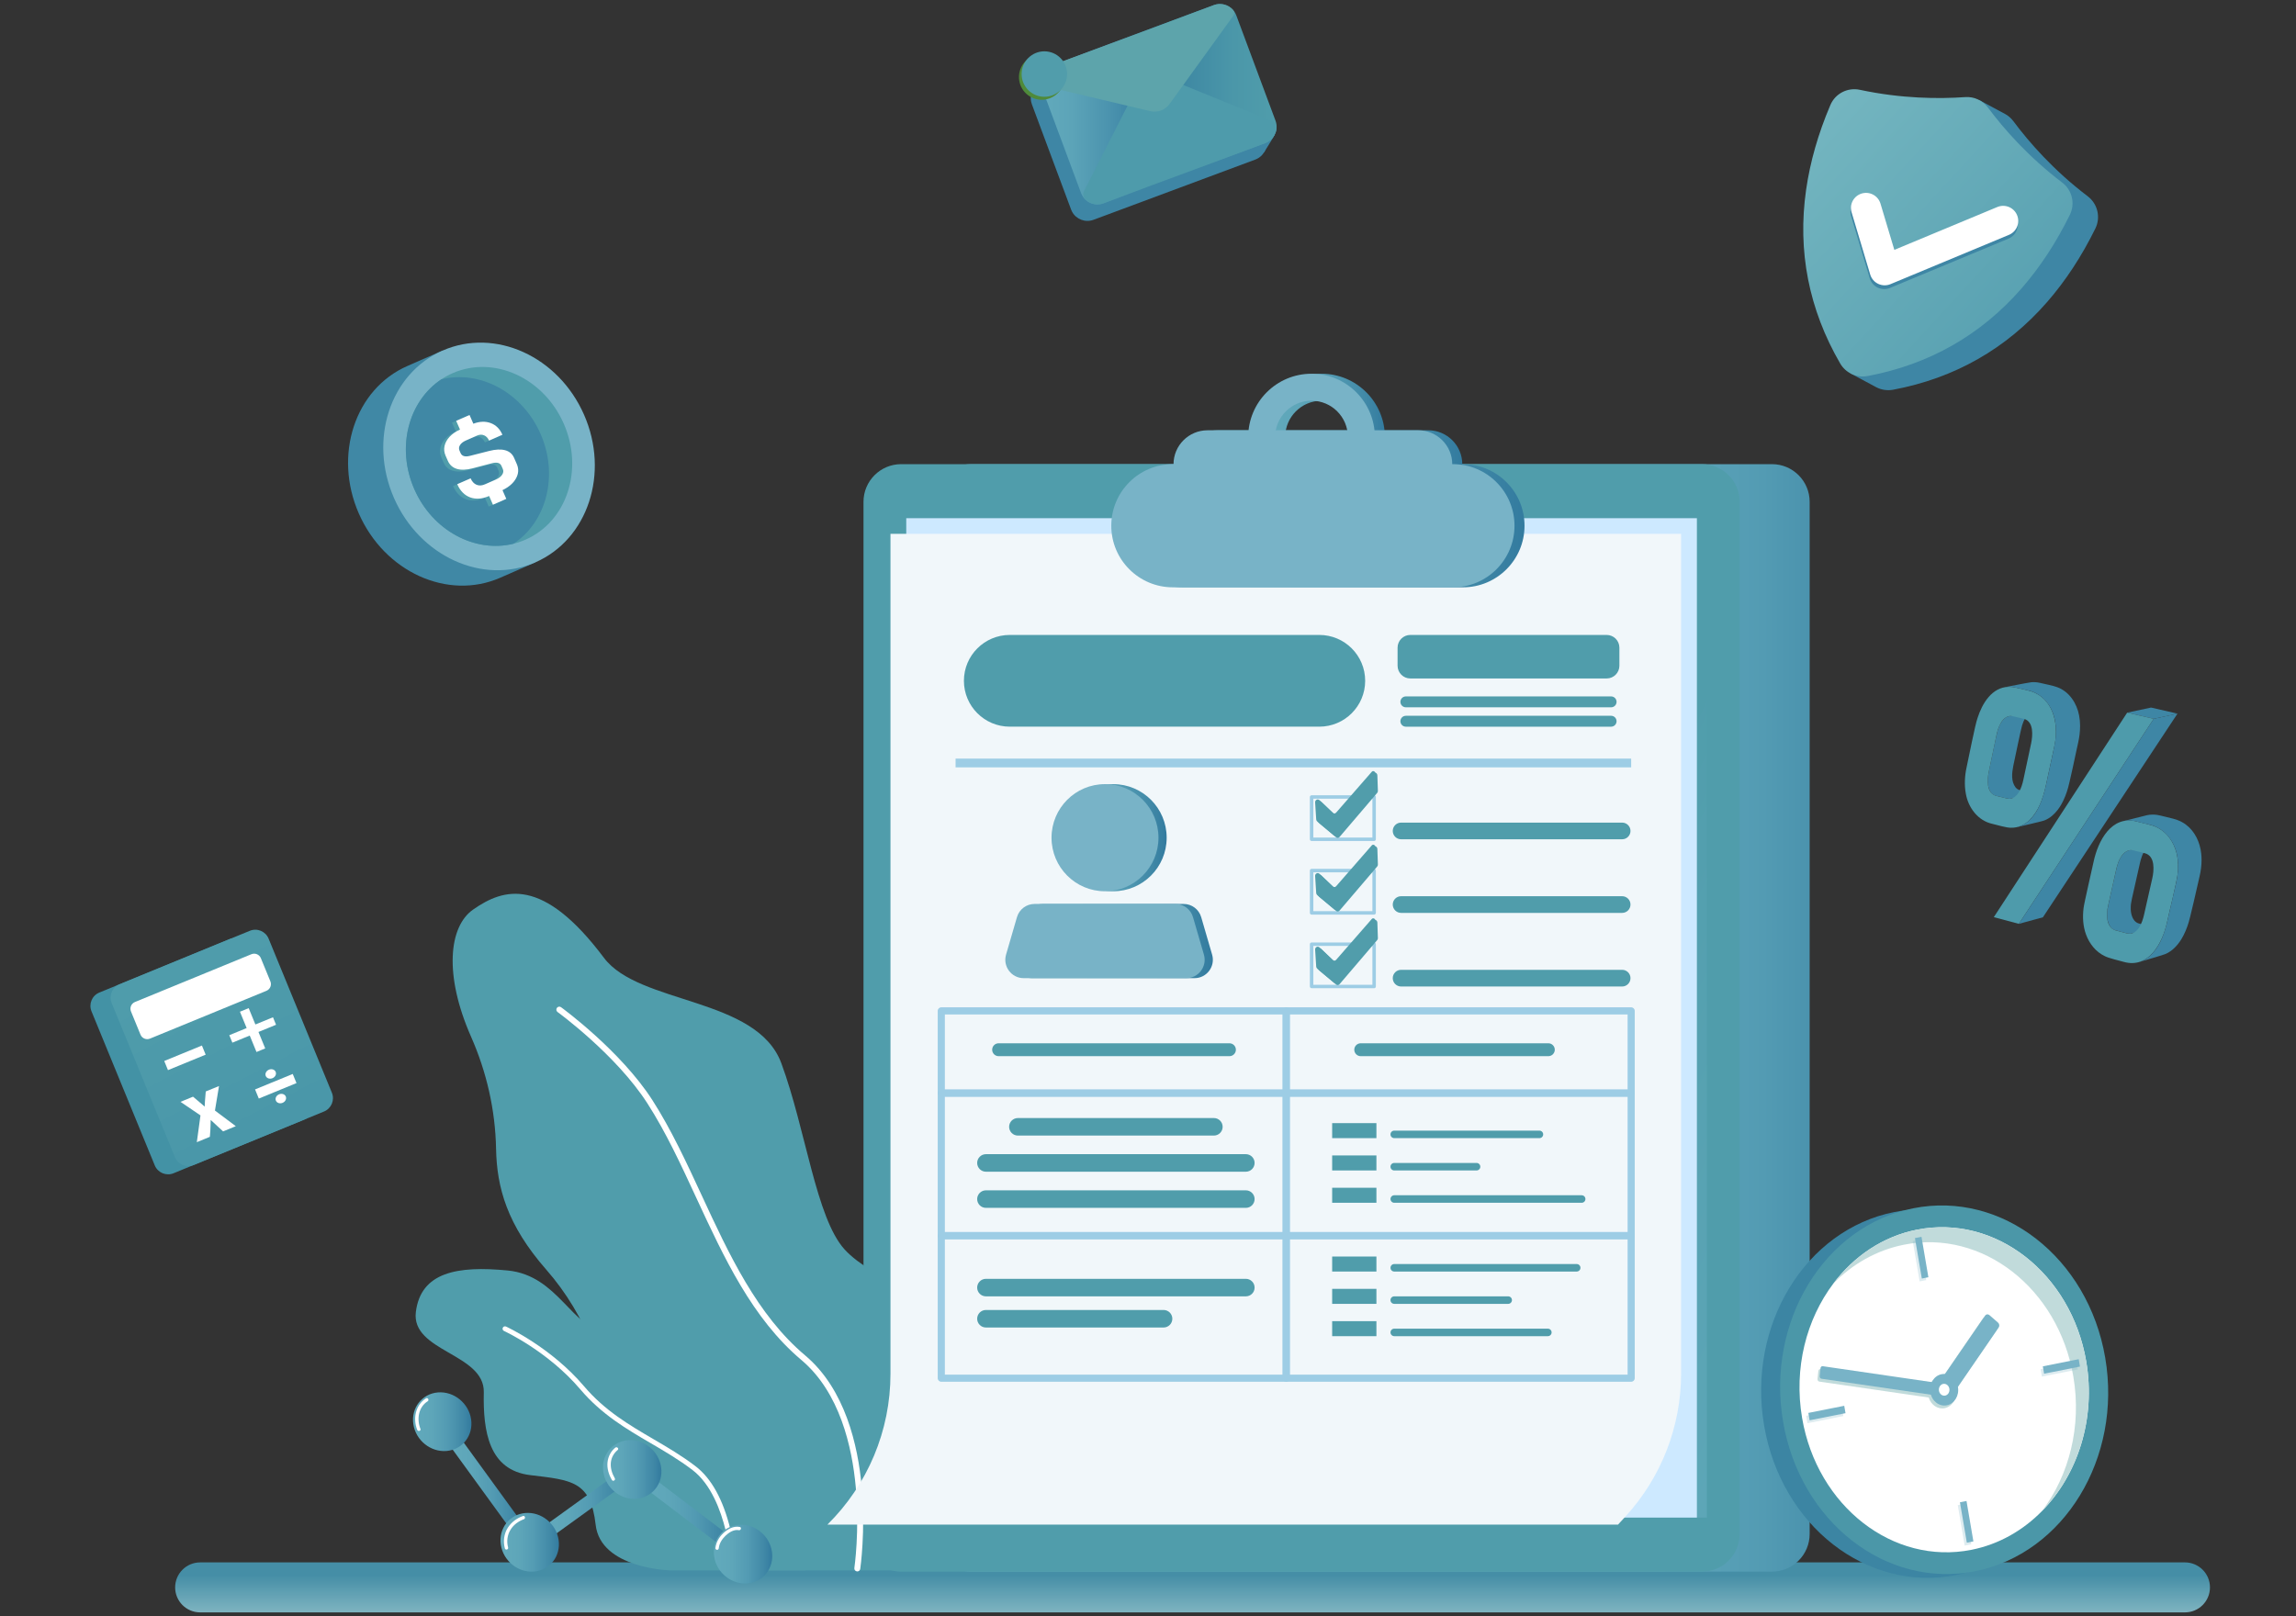 <svg width="480" height="338" viewBox="0 0 480 338" fill="none" xmlns="http://www.w3.org/2000/svg">
<rect x="0" y="0" width="480" height="338" fill="#333333" stroke="none"/>
<path d="M456.787 326.711H41.843C38.956 326.711 36.616 329.051 36.616 331.937C36.616 334.824 38.956 337.164 41.843 337.164H456.787C459.674 337.164 462.014 334.824 462.014 331.937C462.014 329.051 459.674 326.711 456.787 326.711Z" fill="url(#paint0_linear_606_4865)"/>
<path d="M156.928 328.381C156.928 328.381 158.79 312.884 142.44 307.138C133.209 303.896 129.2 295.288 123.997 281.757C121.713 275.819 118.403 270.293 114.212 265.509C106.007 256.147 103.863 248.34 103.706 240.2C103.55 232.115 101.745 224.194 98.483 216.796C92.776 203.85 93.832 193.752 98.898 190.206C105.298 185.725 113.45 183.208 126.266 200.295C133.604 210.078 158.226 208.471 163.348 222.339C168.469 236.208 170.582 254.637 176.556 261.252C182.531 267.865 197.252 271.278 201.518 283.441C205.785 295.602 203.836 328.383 203.836 328.383H156.928V328.381Z" fill="url(#paint1_linear_606_4865)"/>
<path d="M179.225 328.6C179.194 328.6 179.165 328.6 179.134 328.592C178.794 328.542 178.561 328.226 178.611 327.887C178.623 327.81 179.734 320.154 178.907 310.983C178.149 302.58 175.561 291.145 167.537 284.388C157.263 275.737 151.329 262.919 145.591 250.524C142.305 243.427 139.203 236.723 135.336 230.71C128.796 220.537 116.686 211.713 116.565 211.624C116.288 211.422 116.226 211.034 116.426 210.757C116.626 210.48 117.016 210.415 117.293 210.617C117.416 210.706 129.711 219.663 136.382 230.038C140.294 236.123 143.56 243.179 146.719 250.004C152.399 262.275 158.275 274.966 168.337 283.438C176.691 290.473 179.37 302.255 180.148 310.901C180.984 320.214 179.852 327.995 179.842 328.072C179.796 328.38 179.531 328.602 179.228 328.602L179.225 328.6Z" fill="white"/>
<path d="M168.411 328.38C168.411 328.38 170.606 307.94 160.907 303.956C151.206 299.971 147.742 298.586 145.663 291.137C143.584 283.689 137.348 279.184 126.782 278.493C119.661 278.025 116.734 266.713 106.168 265.674C95.602 264.636 87.98 266.021 86.939 274.335C85.901 282.651 101.316 282.995 101.143 291.137C100.969 299.28 102.181 307.42 110.844 308.46C119.507 309.501 123.489 309.672 124.529 318.853C125.568 328.033 140.12 328.38 140.12 328.38H168.411Z" fill="url(#paint2_linear_606_4865)"/>
<path d="M153.483 328.886C153.213 328.886 152.987 328.672 152.977 328.399C152.977 328.361 152.808 324.521 151.705 320.021C150.698 315.909 148.679 310.383 144.794 307.41C141.966 305.247 138.952 303.483 136.039 301.78C130.99 298.827 125.77 295.77 121.33 290.537C114.549 282.542 105.457 278.358 105.366 278.317C105.11 278.201 104.997 277.9 105.113 277.644C105.229 277.389 105.53 277.276 105.785 277.392C105.879 277.435 115.178 281.713 122.103 289.88C126.43 294.982 131.576 297.993 136.553 300.903C139.492 302.623 142.532 304.401 145.41 306.603C148.723 309.137 151.175 313.575 152.695 319.797C153.82 324.396 153.984 328.199 153.989 328.358C154.001 328.638 153.782 328.874 153.502 328.886C153.495 328.886 153.488 328.886 153.481 328.886H153.483Z" fill="white"/>
<path d="M370.444 97.058H203.034C198.682 97.058 195.154 100.586 195.154 104.937V320.763C195.154 325.115 198.682 328.643 203.034 328.643H370.444C374.796 328.643 378.324 325.115 378.324 320.763V104.937C378.324 100.586 374.796 97.058 370.444 97.058Z" fill="url(#paint3_linear_606_4865)"/>
<path d="M355.812 97.058H188.401C184.05 97.058 180.522 100.586 180.522 104.937V320.763C180.522 325.115 184.05 328.643 188.401 328.643H355.812C360.164 328.643 363.691 325.115 363.691 320.763V104.937C363.691 100.586 360.164 97.058 355.812 97.058Z" fill="#509DAB"/>
<path d="M356.831 108.36H191.54V317.34H356.831V108.36Z" fill="url(#paint4_linear_606_4865)"/>
<path d="M354.752 108.36H189.461V317.34H354.752V108.36Z" fill="#CDE9FF"/>
<path d="M338.269 318.805H172.979C181.413 310.491 186.161 299.143 186.161 287.3V111.629H351.451V287.213C351.451 298.275 347.308 308.935 339.838 317.092L338.269 318.805Z" fill="#F1F7FA"/>
<path d="M305.837 97.058H247.299C240.186 97.058 234.42 102.823 234.42 109.936C234.42 117.049 240.186 122.815 247.299 122.815H305.837C312.95 122.815 318.716 117.049 318.716 109.936C318.716 102.823 312.95 97.058 305.837 97.058Z" fill="url(#paint5_linear_606_4865)"/>
<path d="M298.588 104.212H254.55C250.618 104.212 247.431 101.025 247.431 97.093C247.431 93.162 250.618 89.975 254.55 89.975H298.588C302.52 89.975 305.707 93.162 305.707 97.093C305.707 101.025 302.52 104.212 298.588 104.212Z" fill="url(#paint6_linear_606_4865)"/>
<path d="M276.284 78.151C268.97 78.151 263.046 84.082 263.046 91.396C263.046 98.71 268.97 104.633 276.284 104.633C283.597 104.633 289.521 98.702 289.521 91.396C289.521 84.09 283.597 78.151 276.284 78.151ZM276.284 98.999C272.085 98.999 268.681 95.592 268.681 91.396C268.681 87.2 272.087 83.793 276.284 83.793C280.48 83.793 283.886 87.192 283.886 91.396C283.886 95.6 280.48 98.999 276.284 98.999Z" fill="url(#paint7_linear_606_4865)"/>
<path d="M303.741 97.058H245.203C238.091 97.058 232.325 102.823 232.325 109.936C232.325 117.049 238.091 122.815 245.203 122.815H303.741C310.854 122.815 316.62 117.049 316.62 109.936C316.62 102.823 310.854 97.058 303.741 97.058Z" fill="#78B3C7"/>
<path d="M296.49 104.212H252.452C248.52 104.212 245.333 101.025 245.333 97.093C245.333 93.162 248.52 89.975 252.452 89.975H296.49C300.422 89.975 303.609 93.162 303.609 97.093C303.609 101.025 300.422 104.212 296.49 104.212Z" fill="#78B3C7"/>
<path d="M274.186 78.151C266.872 78.151 260.948 84.082 260.948 91.396C260.948 98.71 266.872 104.633 274.186 104.633C281.499 104.633 287.423 98.702 287.423 91.396C287.423 84.09 281.499 78.151 274.186 78.151ZM274.186 98.999C269.987 98.999 266.583 95.592 266.583 91.396C266.583 87.2 269.989 83.793 274.186 83.793C278.382 83.793 281.788 87.192 281.788 91.396C281.788 95.6 278.382 98.999 274.186 98.999Z" fill="#78B3C7"/>
<path d="M268.898 229.325H196.785C196.373 229.325 196.038 228.99 196.038 228.578V211.385C196.038 210.974 196.373 210.639 196.785 210.639H268.898C269.31 210.639 269.645 210.974 269.645 211.385V228.578C269.645 228.99 269.31 229.325 268.898 229.325ZM197.531 227.834H268.153V212.135H197.531V227.834Z" fill="#9DCDE5"/>
<path d="M341.011 229.325H268.898C268.486 229.325 268.151 228.99 268.151 228.578V211.385C268.151 210.974 268.486 210.639 268.898 210.639H341.011C341.423 210.639 341.758 210.974 341.758 211.385V228.578C341.758 228.99 341.423 229.325 341.011 229.325ZM269.644 227.834H340.266V212.135H269.644V227.834Z" fill="#9DCDE5"/>
<path d="M268.898 288.938H196.785C196.373 288.938 196.038 288.603 196.038 288.191V258.384C196.038 257.973 196.373 257.638 196.785 257.638H268.898C269.31 257.638 269.645 257.973 269.645 258.384V288.191C269.645 288.603 269.31 288.938 268.898 288.938ZM197.531 287.444H268.153V259.131H197.531V287.444Z" fill="#9DCDE5"/>
<path d="M268.898 259.132H196.785C196.373 259.132 196.038 258.797 196.038 258.385V228.578C196.038 228.166 196.373 227.832 196.785 227.832H268.898C269.31 227.832 269.645 228.166 269.645 228.578V258.385C269.645 258.797 269.31 259.132 268.898 259.132ZM197.531 257.638H268.153V229.325H197.531V257.638Z" fill="#9DCDE5"/>
<path d="M341.011 288.938H268.898C268.486 288.938 268.151 288.603 268.151 288.191V258.384C268.151 257.973 268.486 257.638 268.898 257.638H341.011C341.423 257.638 341.758 257.973 341.758 258.384V288.191C341.758 288.603 341.423 288.938 341.011 288.938ZM269.644 287.444H340.266V259.131H269.644V287.444Z" fill="#9DCDE5"/>
<path d="M341.011 259.132H268.898C268.486 259.132 268.151 258.797 268.151 258.385V228.578C268.151 228.166 268.486 227.832 268.898 227.832H341.011C341.423 227.832 341.758 228.166 341.758 228.578V258.385C341.758 258.797 341.423 259.132 341.011 259.132ZM269.644 257.638H340.266V229.325H269.644V257.638Z" fill="#9DCDE5"/>
<path d="M257.024 220.855H208.772C208.027 220.855 207.423 220.25 207.423 219.506C207.423 218.761 208.027 218.157 208.772 218.157H257.024C257.768 218.157 258.373 218.761 258.373 219.506C258.373 220.25 257.768 220.855 257.024 220.855Z" fill="#509DAB"/>
<path d="M323.692 220.855H284.474C283.73 220.855 283.125 220.25 283.125 219.506C283.125 218.761 283.73 218.157 284.474 218.157H323.692C324.437 218.157 325.042 218.761 325.042 219.506C325.042 220.25 324.437 220.855 323.692 220.855Z" fill="#509DAB"/>
<path d="M253.774 237.458H212.799C211.788 237.458 210.966 236.637 210.966 235.625C210.966 234.613 211.788 233.792 212.799 233.792H253.774C254.786 233.792 255.607 234.613 255.607 235.625C255.607 236.637 254.786 237.458 253.774 237.458Z" fill="#509DAB"/>
<path d="M260.454 271.078H206.119C205.108 271.078 204.286 270.257 204.286 269.245C204.286 268.233 205.108 267.412 206.119 267.412H260.454C261.466 267.412 262.287 268.233 262.287 269.245C262.287 270.257 261.466 271.078 260.454 271.078Z" fill="#509DAB"/>
<path d="M243.254 277.594H206.119C205.108 277.594 204.286 276.773 204.286 275.761C204.286 274.749 205.108 273.928 206.119 273.928H243.254C244.266 273.928 245.087 274.749 245.087 275.761C245.087 276.773 244.266 277.594 243.254 277.594Z" fill="#509DAB"/>
<path d="M260.454 245.015H206.119C205.108 245.015 204.286 244.193 204.286 243.181C204.286 242.17 205.108 241.348 206.119 241.348H260.454C261.466 241.348 262.287 242.17 262.287 243.181C262.287 244.193 261.466 245.015 260.454 245.015Z" fill="#509DAB"/>
<path d="M260.454 252.575H206.119C205.108 252.575 204.286 251.753 204.286 250.741C204.286 249.73 205.108 248.908 206.119 248.908H260.454C261.466 248.908 262.287 249.73 262.287 250.741C262.287 251.753 261.466 252.575 260.454 252.575Z" fill="#509DAB"/>
<path d="M287.753 234.856H278.5V237.995H287.753V234.856Z" fill="#509DAB"/>
<path d="M287.753 241.613H278.5V244.752H287.753V241.613Z" fill="#509DAB"/>
<path d="M287.753 248.371H278.5V251.509H287.753V248.371Z" fill="#509DAB"/>
<path d="M287.753 262.752H278.5V265.891H287.753V262.752Z" fill="#509DAB"/>
<path d="M287.753 269.51H278.5V272.649H287.753V269.51Z" fill="#509DAB"/>
<path d="M287.753 276.267H278.5V279.406H287.753V276.267Z" fill="#509DAB"/>
<path d="M321.83 237.995H291.48C291.046 237.995 290.694 237.644 290.694 237.21C290.694 236.777 291.046 236.425 291.48 236.425H321.83C322.264 236.425 322.616 236.777 322.616 237.21C322.616 237.644 322.264 237.995 321.83 237.995Z" fill="#509DAB"/>
<path d="M308.689 244.753H291.48C291.046 244.753 290.694 244.401 290.694 243.967C290.694 243.534 291.046 243.182 291.48 243.182H308.689C309.123 243.182 309.475 243.534 309.475 243.967C309.475 244.401 309.123 244.753 308.689 244.753Z" fill="#509DAB"/>
<path d="M330.664 251.51H291.482C291.048 251.51 290.697 251.158 290.697 250.724C290.697 250.291 291.048 249.939 291.482 249.939H330.664C331.098 249.939 331.449 250.291 331.449 250.724C331.449 251.158 331.098 251.51 330.664 251.51Z" fill="#509DAB"/>
<path d="M329.623 264.321H291.482C291.048 264.321 290.697 264.672 290.697 265.106C290.697 265.54 291.048 265.891 291.482 265.891H329.623C330.057 265.891 330.409 265.54 330.409 265.106C330.409 264.672 330.057 264.321 329.623 264.321Z" fill="#509DAB"/>
<path d="M315.302 272.648H291.48C291.046 272.648 290.694 272.297 290.694 271.863C290.694 271.429 291.046 271.078 291.48 271.078H315.302C315.736 271.078 316.087 271.429 316.087 271.863C316.087 272.297 315.736 272.648 315.302 272.648Z" fill="#509DAB"/>
<path d="M323.594 279.406H291.482C291.048 279.406 290.697 279.054 290.697 278.62C290.697 278.187 291.048 277.835 291.482 277.835H323.594C324.027 277.835 324.379 278.187 324.379 278.62C324.379 279.054 324.027 279.406 323.594 279.406Z" fill="#509DAB"/>
<path d="M294.84 132.771H335.887C337.356 132.771 338.551 133.965 338.551 135.435V139.207C338.551 140.677 337.356 141.872 335.887 141.872H294.84C293.371 141.872 292.176 140.677 292.176 139.207V135.435C292.176 133.965 293.371 132.771 294.84 132.771Z" fill="#509DAB"/>
<path d="M336.819 147.904H293.905C293.277 147.904 292.766 147.393 292.766 146.764C292.766 146.136 293.277 145.625 293.905 145.625H336.819C337.448 145.625 337.958 146.136 337.958 146.764C337.958 147.393 337.448 147.904 336.819 147.904Z" fill="#509DAB"/>
<path d="M336.819 151.956H293.905C293.277 151.956 292.766 151.445 292.766 150.817C292.766 150.188 293.277 149.677 293.905 149.677H336.819C337.448 149.677 337.958 150.188 337.958 150.817C337.958 151.445 337.448 151.956 336.819 151.956Z" fill="#509DAB"/>
<path d="M275.809 132.771H211.108C205.811 132.771 201.516 137.065 201.516 142.362C201.516 147.659 205.811 151.953 211.108 151.953H275.809C281.107 151.953 285.402 147.659 285.402 142.362C285.402 137.065 281.107 132.771 275.809 132.771Z" fill="#509DAB"/>
<path d="M341.011 158.631H199.774V160.462H341.011V158.631Z" fill="#9DCDE5"/>
<path d="M287.274 175.862H274.205C274.005 175.862 273.843 175.701 273.843 175.501V166.658C273.843 166.458 274.005 166.296 274.205 166.296H287.274C287.474 166.296 287.635 166.458 287.635 166.658V175.501C287.635 175.701 287.474 175.862 287.274 175.862ZM274.566 175.142H286.915V167.019H274.566V175.142Z" fill="#9DCDE5"/>
<path d="M339.125 175.501H292.913C291.949 175.501 291.169 174.72 291.169 173.757C291.169 172.793 291.949 172.013 292.913 172.013H339.125C340.088 172.013 340.869 172.793 340.869 173.757C340.869 174.72 340.088 175.501 339.125 175.501Z" fill="#509DAB"/>
<path d="M275.32 168.135L275.544 171.673C275.556 171.844 275.633 172.003 275.761 172.109L279.341 175.099C279.55 175.275 279.851 175.244 280.035 175.029L287.929 165.783C288.018 165.677 288.066 165.53 288.061 165.376L287.951 162.143C287.934 161.654 287.442 161.387 287.158 161.715L279.705 170.257C279.514 170.476 279.196 170.491 278.984 170.286L276.238 167.667C275.862 167.308 275.286 167.595 275.32 168.13V168.135Z" fill="#509DAB"/>
<path d="M274.942 167.807L275.166 171.346C275.178 171.517 275.255 171.676 275.383 171.782L278.963 174.771C279.172 174.947 279.473 174.916 279.656 174.701L287.551 165.456C287.64 165.35 287.688 165.203 287.683 165.049L287.572 161.816C287.555 161.327 287.064 161.059 286.78 161.387L279.326 169.929C279.136 170.148 278.818 170.163 278.606 169.958L275.86 167.34C275.484 166.981 274.908 167.267 274.942 167.802V167.807Z" fill="#519DAB"/>
<path d="M287.274 191.254H274.205C274.005 191.254 273.843 191.092 273.843 190.892V182.049C273.843 181.849 274.005 181.688 274.205 181.688H287.274C287.474 181.688 287.635 181.849 287.635 182.049V190.892C287.635 191.092 287.474 191.254 287.274 191.254ZM274.566 190.533H286.915V182.41H274.566V190.533Z" fill="#9DCDE5"/>
<path d="M339.125 190.894H292.913C291.949 190.894 291.169 190.114 291.169 189.15C291.169 188.187 291.949 187.406 292.913 187.406H339.125C340.088 187.406 340.869 188.187 340.869 189.15C340.869 190.114 340.088 190.894 339.125 190.894Z" fill="#509DAB"/>
<path d="M275.32 183.528L275.544 187.067C275.556 187.238 275.633 187.397 275.761 187.503L279.341 190.493C279.55 190.668 279.851 190.637 280.035 190.423L287.929 181.177C288.018 181.071 288.066 180.924 288.061 180.77L287.951 177.537C287.934 177.048 287.442 176.781 287.158 177.108L279.705 185.65C279.514 185.87 279.196 185.884 278.984 185.679L276.238 183.061C275.862 182.702 275.286 182.989 275.32 183.523V183.528Z" fill="#509DAB"/>
<path d="M274.942 183.201L275.166 186.739C275.178 186.91 275.255 187.069 275.383 187.175L278.963 190.165C279.172 190.341 279.473 190.309 279.656 190.095L287.551 180.849C287.64 180.743 287.688 180.596 287.683 180.442L287.572 177.209C287.555 176.72 287.064 176.453 286.78 176.781L279.326 185.323C279.136 185.542 278.818 185.556 278.606 185.352L275.86 182.733C275.484 182.374 274.908 182.661 274.942 183.196V183.201Z" fill="#519DAB"/>
<path d="M287.274 206.647H274.205C274.005 206.647 273.843 206.486 273.843 206.286V197.442C273.843 197.242 274.005 197.081 274.205 197.081H287.274C287.474 197.081 287.635 197.242 287.635 197.442V206.286C287.635 206.486 287.474 206.647 287.274 206.647ZM274.566 205.924H286.915V197.801H274.566V205.924Z" fill="#9DCDE5"/>
<path d="M339.125 206.286H292.913C291.949 206.286 291.169 205.505 291.169 204.541C291.169 203.578 291.949 202.797 292.913 202.797H339.125C340.088 202.797 340.869 203.578 340.869 204.541C340.869 205.505 340.088 206.286 339.125 206.286Z" fill="#509DAB"/>
<path d="M275.32 198.919L275.544 202.458C275.556 202.629 275.633 202.788 275.761 202.894L279.341 205.883C279.55 206.059 279.851 206.028 280.035 205.813L287.929 196.568C288.018 196.462 288.066 196.315 288.061 196.16L287.951 192.928C287.934 192.439 287.442 192.171 287.158 192.499L279.705 201.041C279.514 201.26 279.196 201.275 278.984 201.07L276.238 198.451C275.862 198.092 275.286 198.379 275.32 198.914V198.919Z" fill="#509DAB"/>
<path d="M274.942 198.591L275.166 202.13C275.178 202.301 275.255 202.46 275.383 202.566L278.963 205.556C279.172 205.731 279.473 205.7 279.656 205.486L287.551 196.24C287.64 196.134 287.688 195.987 287.683 195.833L287.572 192.6C287.555 192.111 287.064 191.844 286.78 192.171L279.326 200.713C279.136 200.933 278.818 200.947 278.606 200.742L275.86 198.124C275.484 197.765 274.908 198.052 274.942 198.586V198.591Z" fill="#519DAB"/>
<path d="M232.724 186.373C238.898 186.373 243.902 181.358 243.902 175.171C243.902 168.984 238.898 163.969 232.724 163.969C226.551 163.969 221.547 168.984 221.547 175.171C221.547 181.358 226.551 186.373 232.724 186.373Z" fill="url(#paint8_linear_606_4865)"/>
<path d="M249.722 204.542H215.724C213.166 204.542 211.323 202.08 212.041 199.618L214.32 191.788C214.797 190.148 216.298 189.021 218.003 189.021H247.441C249.147 189.021 250.647 190.148 251.124 191.788L253.403 199.618C254.121 202.08 252.278 204.542 249.72 204.542H249.722Z" fill="url(#paint9_linear_606_4865)"/>
<path d="M231.009 186.373C237.182 186.373 242.187 181.358 242.187 175.171C242.187 168.984 237.182 163.969 231.009 163.969C224.836 163.969 219.831 168.984 219.831 175.171C219.831 181.358 224.836 186.373 231.009 186.373Z" fill="#78B3C7"/>
<path d="M248.007 204.542H214.009C211.451 204.542 209.608 202.08 210.326 199.618L212.604 191.788C213.081 190.148 214.582 189.021 216.288 189.021H245.726C247.431 189.021 248.932 190.148 249.409 191.788L251.688 199.618C252.406 202.08 250.563 204.542 248.005 204.542H248.007Z" fill="#78B3C7"/>
<path d="M438.059 47.772C439.206 45.435 438.529 42.614 436.455 41.041C429.339 35.645 424.198 29.748 420.905 25.332C420.423 24.686 419.811 24.166 419.12 23.797L413.796 20.936L412.661 23.337C407.559 23.467 401.144 23.142 394.141 21.641C391.595 21.097 389.015 22.424 387.993 24.819C385.452 30.776 383.749 36.719 382.915 42.551C381.277 54.025 383.028 65.006 388.123 75.297L386.82 78.058L392.101 80.893C392.122 80.905 392.142 80.915 392.163 80.927L392.204 80.948C393.276 81.517 394.531 81.729 395.784 81.495C408.631 79.081 419.431 72.938 427.942 63.189C431.815 58.752 435.207 53.582 438.062 47.767L438.059 47.772Z" fill="#3E86A5"/>
<path d="M390.448 78.631C388.164 79.06 385.866 78.007 384.703 75.998C378.145 64.69 375.751 52.498 377.582 39.687C378.415 33.855 380.118 27.912 382.66 21.955C383.681 19.56 386.261 18.233 388.808 18.777C397.54 20.646 405.362 20.692 410.859 20.304C412.695 20.174 414.473 20.991 415.574 22.465C418.867 26.881 424.008 32.778 431.124 38.174C433.198 39.747 433.877 42.568 432.728 44.905C429.874 50.718 426.482 55.89 422.608 60.327C414.097 70.076 403.298 76.219 390.45 78.633L390.448 78.631Z" fill="url(#paint10_linear_606_4865)"/>
<path d="M392.599 60.166C392.587 60.161 392.575 60.154 392.563 60.149C391.756 59.766 391.149 59.06 390.891 58.203L386.993 45.182C386.495 43.513 387.442 41.754 389.111 41.256C390.78 40.757 392.539 41.704 393.038 43.373L395.931 53.04L417.467 44.077C419.076 43.407 420.922 44.168 421.591 45.777C422.261 47.386 421.5 49.232 419.891 49.901L395.124 60.209C394.312 60.547 393.397 60.53 392.597 60.164L392.599 60.166Z" fill="#3E86A5"/>
<path d="M392.696 59.376C392.684 59.371 392.671 59.364 392.659 59.359C391.852 58.976 391.245 58.27 390.988 57.413L387.09 44.392C386.591 42.723 387.538 40.964 389.207 40.465C390.877 39.967 392.635 40.914 393.134 42.583L396.027 52.25L417.564 43.286C419.173 42.617 421.018 43.378 421.688 44.987C422.357 46.596 421.596 48.442 419.987 49.111L395.22 59.419C394.408 59.757 393.493 59.74 392.693 59.374L392.696 59.376Z" fill="white"/>
<path d="M215.719 21.793L223.92 43.816C223.975 43.963 224.038 44.105 224.112 44.242C224.951 45.844 226.873 46.611 228.615 45.96L262.425 33.371C264.164 32.723 265.116 30.887 264.704 29.128C264.67 28.979 264.624 28.83 264.571 28.68L256.371 6.658C256.308 6.491 256.236 6.33 256.149 6.176C255.297 4.612 253.398 3.868 251.678 4.509L217.868 17.098C216.146 17.739 215.197 19.543 215.572 21.285C215.609 21.456 215.659 21.627 215.719 21.793Z" fill="#3E86A5"/>
<path d="M218.107 15.188C218.107 15.188 215.869 18.794 215.715 19.266C215.368 20.334 264.268 31.849 264.268 31.849C264.268 31.849 266.255 28.683 266.462 28.216C266.669 27.748 218.107 15.185 218.107 15.185V15.188Z" fill="#3E86A5"/>
<path d="M217.808 18.351L226.008 40.374C226.064 40.521 226.126 40.663 226.201 40.8C227.039 42.402 228.962 43.168 230.703 42.518L264.513 29.928C266.253 29.28 267.204 27.445 266.792 25.686C266.759 25.537 266.713 25.387 266.66 25.238L258.46 3.215C258.397 3.049 258.325 2.888 258.238 2.733C257.385 1.17 255.487 0.426 253.767 1.066L219.957 13.656C218.234 14.296 217.285 16.101 217.661 17.843C217.697 18.014 217.748 18.185 217.808 18.351Z" fill="url(#paint11_linear_606_4865)"/>
<path d="M226.615 39.981C226.312 40.576 226.439 41.301 226.926 41.759C227.904 42.679 229.354 43.021 230.701 42.52L264.511 29.931C265.855 29.43 266.727 28.223 266.867 26.888C266.937 26.223 266.559 25.592 265.94 25.341L239.547 14.583L226.618 39.983L226.615 39.981Z" fill="#4E9BAB"/>
<path d="M218.299 17.994L240.469 23.241C241.997 23.602 243.594 23.007 244.512 21.735L257.853 3.268C258.105 2.916 258.086 2.437 257.804 2.109C256.838 0.987 255.236 0.522 253.767 1.069L219.957 13.658C218.475 14.21 217.565 15.621 217.579 17.115C217.584 17.536 217.89 17.898 218.299 17.997V17.994Z" fill="#5DA4AB"/>
<path d="M222.098 18.096C223.194 15.711 222.148 12.889 219.763 11.793C217.377 10.698 214.555 11.743 213.46 14.129C212.364 16.514 213.41 19.336 215.795 20.432C218.18 21.527 221.002 20.482 222.098 18.096Z" fill="#4F8A3A"/>
<path d="M223.063 15.96C223.326 13.349 221.421 11.018 218.809 10.756C216.198 10.493 213.867 12.398 213.605 15.01C213.342 17.622 215.247 19.952 217.859 20.214C220.47 20.477 222.801 18.572 223.063 15.96Z" fill="#519DAB"/>
<path d="M135.719 308.395L134.063 310.574L151.36 323.722L153.016 321.543L135.719 308.395Z" fill="url(#paint12_linear_606_4865)"/>
<path d="M129.173 308.015L113.4 319.395L115.001 321.614L130.774 310.234L129.173 308.015Z" fill="url(#paint13_linear_606_4865)"/>
<path d="M95.536 299.716L93.323 301.324L107.503 320.843L109.717 319.234L95.536 299.716Z" fill="url(#paint14_linear_606_4865)"/>
<path d="M126.129 307.788C126.63 311.17 129.738 313.683 133.074 313.406C136.411 313.126 138.709 310.161 138.21 306.779C137.709 303.397 134.601 300.884 131.265 301.161C127.929 301.438 125.63 304.406 126.129 307.788Z" fill="url(#paint15_linear_606_4865)"/>
<path d="M149.301 325.478C149.802 328.86 152.91 331.372 156.246 331.095C159.583 330.818 161.881 327.85 161.382 324.468C160.881 321.086 157.774 318.573 154.437 318.85C151.101 319.13 148.802 322.095 149.301 325.478Z" fill="url(#paint16_linear_606_4865)"/>
<path d="M104.701 323.008C105.202 326.391 108.31 328.903 111.646 328.626C114.983 328.349 117.281 325.381 116.782 321.999C116.281 318.617 113.174 316.104 109.837 316.381C106.501 316.661 104.202 319.626 104.701 323.008Z" fill="url(#paint17_linear_606_4865)"/>
<path d="M86.41 297.795C86.911 301.178 90.018 303.69 93.355 303.413C96.691 303.134 98.989 300.168 98.491 296.786C97.99 293.404 94.882 290.891 91.546 291.168C88.209 291.448 85.911 294.413 86.41 297.795Z" fill="url(#paint18_linear_606_4865)"/>
<path d="M154.649 319.296C153.334 319.048 152.112 319.749 151.187 320.628C150.315 321.457 149.696 322.524 149.564 323.731C149.542 323.919 149.74 324.083 149.915 324.083C150.123 324.083 150.246 323.921 150.267 323.731C150.376 322.741 150.932 321.857 151.633 321.175C152.361 320.465 153.394 319.771 154.464 319.973C154.905 320.057 155.095 319.38 154.649 319.296Z" fill="white"/>
<path d="M128.627 302.717C127.705 303.467 127.148 304.56 127.011 305.733C126.859 307.039 127.271 308.35 127.919 309.472C128.145 309.862 128.752 309.511 128.526 309.118C127.95 308.123 127.589 306.986 127.705 305.825C127.808 304.796 128.326 303.862 129.126 303.214C129.478 302.929 128.976 302.436 128.63 302.717H128.627Z" fill="white"/>
<path d="M89.052 292.407C86.846 293.816 86.299 296.644 87.222 298.986C87.385 299.403 88.065 299.22 87.898 298.801C87.096 296.763 87.453 294.262 89.406 293.017C89.787 292.773 89.435 292.166 89.052 292.409V292.407Z" fill="white"/>
<path d="M109.329 317.01C108.04 317.47 106.896 318.306 106.156 319.472C105.349 320.749 105.152 322.331 105.547 323.782C105.665 324.218 106.344 324.032 106.224 323.596C105.874 322.319 106.05 320.953 106.761 319.828C107.394 318.824 108.401 318.087 109.512 317.689C109.933 317.537 109.753 316.86 109.326 317.012L109.329 317.01Z" fill="white"/>
<path d="M368.803 298.092C372.373 319.048 390.342 333.042 408.939 329.344C427.537 325.646 439.717 305.661 436.147 284.703C432.576 263.747 414.608 249.754 396.01 253.451C377.413 257.149 365.233 277.134 368.803 298.092Z" fill="#3C85A3"/>
<path d="M372.773 297.305C376.343 318.261 394.312 332.254 412.909 328.557C431.507 324.859 443.687 304.874 440.116 283.916C436.546 262.96 418.578 248.966 399.98 252.664C381.383 256.362 369.203 276.347 372.773 297.305Z" fill="#4B97A8"/>
<path d="M383.274 268.404C387.589 262.677 393.638 258.551 400.744 257.139C417.12 253.882 433.003 266.25 436.147 284.705C438.189 296.702 434.354 308.364 426.923 315.95C422.921 320.035 417.879 322.941 412.148 324.08C395.772 327.337 379.889 314.969 376.746 296.514C374.965 286.066 377.644 275.874 383.274 268.404Z" fill="white"/>
<path d="M433.451 287.842C430.307 269.387 414.425 257.022 398.048 260.276C392.317 261.416 387.275 264.321 383.274 268.407C387.588 262.68 393.637 258.554 400.744 257.142C417.12 253.885 433.003 266.253 436.146 284.708C438.189 296.705 434.354 308.367 426.922 315.953C432.552 308.482 435.231 298.29 433.451 287.842Z" fill="#C1DBDB"/>
<g opacity="0.26">
<path d="M401.32 267.953L402.691 267.681L401.25 259.223L399.879 259.495L401.32 267.953Z" fill="#7EB7C6"/>
<path d="M410.732 323.194L412.102 322.921L410.662 314.466L409.291 314.738L410.732 323.194Z" fill="#7EB7C6"/>
<path d="M385.365 296.11L385.102 294.563L377.598 296.054L377.861 297.601L385.365 296.11Z" fill="#7EB7C6"/>
<path d="M434.383 286.363L434.12 284.818L426.616 286.31L426.879 287.856L434.383 286.363Z" fill="#7EB7C6"/>
</g>
<path d="M379.969 288.369L380.14 286.69C380.166 286.43 380.376 286.247 380.607 286.281L403.404 289.605C403.808 288.767 404.533 288.138 405.437 287.96C405.682 287.911 405.926 287.899 406.164 287.919L414.543 275.715C414.757 275.402 415.159 275.349 415.441 275.594L417.262 277.184C417.544 277.43 417.597 277.883 417.383 278.196L408.87 290.6C408.87 290.612 408.874 290.624 408.877 290.636C409.183 292.431 408.14 294.144 406.547 294.459C405.092 294.748 403.685 293.775 403.218 292.236L380.345 288.902C380.113 288.868 379.947 288.629 379.974 288.369H379.969Z" fill="#C1DBDB"/>
<path d="M401.775 267.353L403.146 267.081L401.705 258.623L400.334 258.895L401.775 267.353Z" fill="#78B3C7"/>
<path d="M411.185 322.594L412.558 322.322L411.117 313.867L409.744 314.139L411.185 322.594Z" fill="#78B3C7"/>
<path d="M385.82 295.51L385.555 293.963L378.051 295.455L378.316 297.001L385.82 295.51Z" fill="#78B3C7"/>
<path d="M434.838 285.763L434.576 284.219L427.072 285.71L427.334 287.254L434.838 285.763Z" fill="#78B3C7"/>
<path d="M403.562 291.183C403.868 292.977 405.408 294.177 407 293.859C408.592 293.544 409.636 291.831 409.33 290.036C409.024 288.241 407.484 287.042 405.892 287.36C404.3 287.675 403.257 289.388 403.562 291.183Z" fill="#78B3C7"/>
<path d="M405.133 289.482L407.974 291.964L417.838 277.594C418.053 277.281 418 276.828 417.718 276.582L415.897 274.992C415.615 274.747 415.212 274.8 414.998 275.113L405.133 289.482Z" fill="#78B3C7"/>
<path d="M406.321 292.024L406.588 289.406L381.063 285.684C380.831 285.65 380.622 285.833 380.595 286.093L380.424 287.772C380.398 288.032 380.564 288.271 380.795 288.305L406.321 292.027V292.024Z" fill="#78B3C7"/>
<path d="M405.362 290.824C405.478 291.499 406.056 291.949 406.656 291.831C407.256 291.713 407.648 291.067 407.533 290.393C407.417 289.718 406.839 289.268 406.239 289.386C405.639 289.504 405.246 290.15 405.362 290.824Z" fill="white"/>
<path d="M36.287 245.336L63.522 234.155C65.061 233.523 65.797 231.763 65.165 230.223L51.941 198.01C51.308 196.47 49.548 195.734 48.008 196.367L20.774 207.547C19.234 208.179 18.498 209.94 19.13 211.48L32.355 243.693C32.987 245.232 34.748 245.968 36.287 245.336Z" fill="#4392A5"/>
<path d="M40.504 243.608L67.738 232.427C69.278 231.795 70.013 230.035 69.381 228.495L56.157 196.282C55.525 194.742 53.764 194.006 52.224 194.639L24.99 205.819C23.45 206.451 22.714 208.212 23.346 209.752L36.571 241.965C37.203 243.504 38.964 244.24 40.504 243.608Z" fill="url(#paint19_linear_606_4865)"/>
<path d="M31.352 217.184L55.7 207.189C56.473 206.871 56.844 205.987 56.526 205.211L54.536 200.362C54.218 199.588 53.334 199.217 52.559 199.535L28.211 209.53C27.438 209.848 27.067 210.732 27.385 211.508L29.374 216.357C29.692 217.131 30.576 217.501 31.352 217.184Z" fill="white"/>
<path d="M50.164 211.561L51.566 214.977L47.936 216.466L48.579 218.032L52.209 216.543L53.621 219.981L55.447 219.231L54.035 215.794L57.711 214.286L57.068 212.72L53.392 214.228L51.99 210.812L50.164 211.561Z" fill="white"/>
<path d="M34.335 221.862L35.117 223.773L42.995 220.54L42.212 218.629L34.335 221.862Z" fill="white"/>
<path d="M43.017 228.234C42.891 229.742 42.788 230.876 42.785 231.38L42.761 231.389C42.263 230.898 41.383 230.228 40.352 229.327L37.736 230.402L41.911 233.24L41.147 238.84L43.874 237.72C44.048 235.844 44.019 234.666 44.045 234.218L44.069 234.208C44.455 234.557 45.404 235.461 46.64 236.586L49.299 235.494L44.937 232.225L45.787 227.097L43.017 228.234Z" fill="white"/>
<path d="M53.322 227.808L54.105 229.718L61.983 226.485L61.2 224.575L53.322 227.808Z" fill="white"/>
<path d="M55.56 224.996C55.763 225.49 56.391 225.699 56.965 225.463C57.538 225.227 57.837 224.637 57.634 224.145C57.432 223.652 56.803 223.442 56.23 223.678C55.657 223.914 55.358 224.504 55.56 224.996Z" fill="white"/>
<path d="M57.673 230.144C57.875 230.638 58.504 230.848 59.077 230.612C59.651 230.376 59.949 229.785 59.747 229.294C59.545 228.803 58.916 228.591 58.343 228.827C57.769 229.063 57.47 229.653 57.673 230.144Z" fill="white"/>
<path d="M85.174 76.53L92.536 73.305L93.227 74.88C101.981 74.928 110.656 80.635 114.746 89.963C118.835 99.29 117.153 109.536 111.256 116.006L111.947 117.582L104.585 120.808C93.615 125.616 80.375 119.603 75.015 107.375C69.655 95.147 74.203 81.336 85.176 76.528L85.174 76.53Z" fill="#4088A5"/>
<path d="M111.944 117.585C122.915 112.775 127.465 98.964 122.105 86.736C116.745 74.508 103.505 68.494 92.534 73.304C81.562 78.113 77.013 91.924 82.373 104.152C87.733 116.38 100.972 122.394 111.944 117.585Z" fill="#78B3C7"/>
<path d="M86.617 102.292C90.428 110.987 99.305 115.674 107.349 113.699C108.206 113.492 109.047 113.208 109.871 112.846C118.497 109.064 122.072 98.209 117.859 88.597C113.646 78.986 103.239 74.259 94.612 78.039C93.786 78.4 93.008 78.826 92.275 79.316C85.374 83.89 82.806 93.598 86.617 102.29V102.292Z" fill="#509DAB"/>
<path d="M86.617 102.292C90.428 110.987 99.305 115.674 107.349 113.699C114.262 109.129 116.818 99.416 113.007 90.725C109.196 82.031 100.321 77.331 92.275 79.318C85.374 83.893 82.806 93.601 86.617 102.292Z" fill="#4088A5"/>
<path d="M104.72 94.53C105.607 94.766 106.231 95.299 106.594 96.125L107.156 97.407C107.599 98.416 107.548 99.416 107.004 100.411C106.459 101.406 105.515 102.227 104.169 102.88L104.968 104.703L102.176 105.927L101.377 104.104C99.907 104.732 98.582 104.829 97.402 104.388C96.221 103.949 95.325 103.032 94.713 101.634L97.505 100.411C97.799 101.083 98.213 101.531 98.743 101.752C99.273 101.974 99.859 101.945 100.504 101.663L102.783 100.664C103.386 100.399 103.822 100.066 104.094 99.661C104.366 99.257 104.414 98.854 104.238 98.454L103.949 97.794C103.672 97.161 103.005 96.983 101.952 97.26L97.91 98.315C96.592 98.662 95.496 98.698 94.619 98.428C93.742 98.158 93.116 97.594 92.743 96.742L92.266 95.655C91.977 94.995 91.907 94.326 92.056 93.641C92.206 92.96 92.557 92.319 93.111 91.721C93.665 91.124 94.391 90.621 95.289 90.211L94.489 88.387L97.281 87.164L98.081 88.987C99.396 88.489 100.606 88.445 101.707 88.855C102.807 89.267 103.627 90.078 104.159 91.295L101.367 92.519C101.128 91.977 100.779 91.608 100.321 91.415C99.861 91.223 99.372 91.242 98.852 91.471L96.532 92.487C95.956 92.74 95.547 93.058 95.299 93.444C95.05 93.829 95.014 94.217 95.183 94.605L95.412 95.128C95.696 95.776 96.344 95.968 97.356 95.711L101.386 94.684C102.723 94.345 103.834 94.294 104.72 94.53Z" fill="#509DAB"/>
<path d="M105.6 94.145C106.486 94.381 107.11 94.913 107.474 95.74L108.035 97.021C108.478 98.031 108.428 99.03 107.883 100.025C107.339 101.02 106.394 101.842 105.048 102.495L105.848 104.318L103.056 105.542L102.256 103.718C100.786 104.347 99.461 104.443 98.281 104.003C97.101 103.564 96.204 102.646 95.593 101.249L98.385 100.025C98.678 100.697 99.093 101.146 99.623 101.367C100.153 101.589 100.738 101.56 101.384 101.278L103.663 100.278C104.265 100.013 104.701 99.681 104.973 99.276C105.245 98.871 105.294 98.469 105.118 98.069L104.829 97.409C104.552 96.776 103.884 96.597 102.832 96.874L98.789 97.93C97.472 98.276 96.376 98.313 95.499 98.043C94.622 97.773 93.995 97.209 93.622 96.356L93.145 95.27C92.856 94.61 92.786 93.94 92.936 93.256C93.085 92.574 93.436 91.934 93.991 91.336C94.545 90.739 95.27 90.235 96.168 89.826L95.368 88.002L98.16 86.778L98.96 88.602C100.276 88.103 101.485 88.06 102.586 88.469C103.687 88.881 104.506 89.693 105.038 90.91L102.246 92.133C102.008 91.591 101.658 91.223 101.201 91.03C100.741 90.838 100.252 90.857 99.731 91.086L97.411 92.102C96.836 92.355 96.426 92.673 96.178 93.059C95.932 93.444 95.894 93.832 96.062 94.22L96.291 94.742C96.575 95.391 97.223 95.583 98.235 95.325L102.265 94.299C103.602 93.96 104.713 93.909 105.6 94.145Z" fill="white"/>
<path d="M425.316 165.872C425.243 165.88 425.171 165.882 425.099 165.882C424.947 165.88 424.798 165.858 424.648 165.822C424.533 165.788 422.158 165.227 422.121 165.188C422.049 165.162 421.979 165.13 421.914 165.094C421.847 165.058 421.784 165.02 421.721 164.976C421.659 164.933 421.601 164.885 421.543 164.832C421.488 164.781 421.432 164.723 421.382 164.663C420.409 163.401 420.604 161.661 420.888 160.19C421.035 159.575 422.572 152.054 422.733 151.698C422.822 151.402 422.926 151.115 423.044 150.84C423.439 149.937 424.056 148.964 425.08 148.732C423.331 149.094 421.572 149.426 419.826 149.802C419.156 150.012 418.667 150.57 418.313 151.153C418.173 151.387 418.05 151.633 417.944 151.883C417.824 152.165 417.723 152.454 417.633 152.748C417.479 153.085 415.93 160.712 415.791 161.303C415.526 162.649 415.371 164.133 416.012 165.398C416.053 165.472 416.096 165.545 416.142 165.615C416.188 165.682 416.236 165.747 416.289 165.81C416.34 165.87 416.393 165.925 416.451 165.978C416.506 166.029 416.566 166.077 416.629 166.123C416.817 166.258 417.031 166.352 417.258 166.407C417.585 166.47 419.729 167.065 420.021 167.038C420.093 167.038 420.168 167.038 420.24 167.029C422.008 166.665 423.762 166.226 425.525 165.839C425.455 165.856 425.383 165.865 425.313 165.872H425.316Z" fill="#3E86A5"/>
<path d="M424.314 171.454C423.263 172.49 421.931 173.114 420.457 173.089C419.5 173.128 417.45 172.48 416.492 172.268C413.495 171.601 411.481 168.888 410.975 165.961C410.645 164.191 410.737 162.276 411.127 160.49C411.507 158.835 412.89 151.599 413.425 150.137C414.391 147.109 416.424 143.693 419.934 143.623C420.409 143.615 420.9 143.669 421.408 143.787C422.384 144.035 424.463 144.401 425.342 144.832C429.616 146.747 430.423 152.138 429.43 156.272L427.65 164.513C427.06 167.077 426.171 169.613 424.314 171.456V171.454ZM424.622 155.465C424.971 153.793 425.205 150.903 423.14 150.32L420.808 149.775C419.739 149.491 418.821 150.259 418.313 151.146C417.845 151.931 417.576 152.823 417.378 153.745L415.791 161.297C415.448 162.96 415.227 165.805 417.26 166.405L419.57 166.975C420.63 167.272 421.553 166.525 422.064 165.643C422.533 164.863 422.806 163.974 423.005 163.051L424.622 155.465Z" fill="#4E9BAB"/>
<path d="M434.863 151.773C434.86 151.058 434.798 150.344 434.665 149.641C434.2 147.09 432.6 144.613 430.083 143.696C429.377 143.397 427.272 142.992 426.503 142.799C425.916 142.665 425.309 142.607 424.709 142.655C422.808 142.937 420.934 143.375 419.043 143.715C420.452 143.368 422.543 144.083 423.928 144.363C426.405 144.864 428.341 146.767 429.173 149.106C429.84 150.889 429.929 152.838 429.702 154.717C429.63 155.668 427.872 163.404 427.655 164.512C426.877 167.851 425.374 171.965 421.705 172.953C422.165 172.828 427.183 171.705 427.46 171.534C428.556 171.1 429.469 170.279 430.182 169.349C430.447 169.004 430.685 168.638 430.905 168.263C431.059 167.995 431.203 167.723 431.338 167.446C431.338 167.446 431.338 167.446 431.338 167.443C431.632 166.834 431.88 166.205 432.095 165.564C432.651 164.083 434.089 156.829 434.487 155.17C434.487 155.167 434.487 155.162 434.487 155.16C434.595 154.657 434.684 154.146 434.749 153.635C434.749 153.633 434.749 153.628 434.749 153.625C434.824 153.011 434.863 152.395 434.86 151.775L434.863 151.773Z" fill="#3E86A5"/>
<path d="M444.703 149.024L449.692 147.957L455.221 149.227L450.256 150.308L444.703 149.024Z" fill="#3E86A5"/>
<path d="M444.703 149.024L450.256 150.308L422.056 193.185L416.822 191.786L444.703 149.024Z" fill="#4E9BAB"/>
<path d="M450.256 150.308L455.221 149.226L427.089 191.812L422.056 193.185L450.256 150.308Z" fill="#3E86A5"/>
<path d="M450.388 193.815C450.128 193.851 449.868 193.829 449.613 193.762C449.495 193.726 447.028 193.099 446.987 193.058C446.912 193.029 446.84 192.996 446.77 192.957C446.7 192.919 446.633 192.878 446.57 192.829C446.438 192.733 446.32 192.622 446.214 192.495C445.845 192.051 445.645 191.488 445.537 190.926C445.537 190.926 445.537 190.926 445.537 190.924C445.517 190.82 445.501 190.714 445.488 190.606C445.476 190.495 445.464 190.384 445.457 190.269C445.457 190.269 445.457 190.266 445.457 190.264C445.443 190.028 445.443 189.789 445.455 189.548C445.462 189.394 445.472 189.24 445.491 189.081C445.491 189.081 445.491 189.079 445.491 189.076C445.541 188.703 445.616 188.334 445.688 187.963L447.384 180.426C447.425 180.247 447.469 180.074 447.514 179.905C447.678 179.308 447.885 178.727 448.179 178.19C448.179 178.188 448.182 178.185 448.184 178.183C448.584 177.458 449.172 176.762 449.993 176.53L445.045 177.824C444.91 177.86 444.773 177.908 444.653 177.978C443.891 178.361 443.388 179.113 443.041 179.867C443.041 179.867 443.041 179.867 443.041 179.872C443.041 179.872 443.041 179.874 443.041 179.876C442.978 180.011 442.923 180.149 442.87 180.286C442.812 180.435 442.759 180.587 442.708 180.739C442.708 180.739 442.708 180.741 442.708 180.744C442.542 181.074 440.89 188.749 440.743 189.339C440.67 189.71 440.596 190.078 440.548 190.452C440.543 190.486 440.54 190.519 440.536 190.551V190.555C440.536 190.555 440.536 190.56 440.536 190.563V190.567V190.572C440.526 190.69 440.516 190.811 440.511 190.929C440.499 191.17 440.502 191.411 440.516 191.649C440.516 191.649 440.516 191.651 440.516 191.654C440.524 191.767 440.533 191.878 440.548 191.991C440.548 191.991 440.548 191.991 440.548 191.994C440.56 192.102 440.577 192.208 440.596 192.314C440.615 192.418 440.639 192.521 440.666 192.625C440.666 192.625 440.666 192.627 440.666 192.63C440.764 193.005 440.909 193.372 441.126 193.694C441.174 193.767 441.225 193.834 441.28 193.899C441.333 193.962 441.391 194.022 441.451 194.08C441.509 194.135 441.571 194.186 441.637 194.234C441.702 194.282 441.769 194.325 441.839 194.364C441.909 194.403 441.981 194.436 442.056 194.468C442.075 194.501 444.585 195.147 444.691 195.181C444.944 195.248 445.209 195.27 445.469 195.234C447.206 194.783 448.919 194.241 450.649 193.759C450.567 193.783 450.485 193.8 450.4 193.812L450.388 193.815Z" fill="#3E86A5"/>
<path d="M454.031 175.938C455.202 177.913 455.505 180.238 455.279 182.521C455.204 183.926 453.339 191.367 453.031 192.885C452.089 197.211 449.225 202.605 444 201.14C443.01 200.851 440.88 200.389 439.991 199.917C438.144 199.037 436.814 197.344 436.113 195.443C435.46 193.682 435.356 191.765 435.59 189.886C435.665 189.026 437.471 181.235 437.686 180.201C438.611 175.839 441.422 170.411 446.7 171.782C447.702 172.054 449.866 172.476 450.769 172.934C452.154 173.567 453.258 174.617 454.028 175.935L454.031 175.938ZM449.957 183.668C450.338 181.97 450.559 179.076 448.49 178.441L446.067 177.831C444.975 177.52 443.985 178.243 443.426 179.144C442.928 179.922 442.636 180.816 442.424 181.746L440.728 189.339C440.329 191.059 440.213 193.909 442.275 194.549L444.674 195.185C445.739 195.501 446.691 194.766 447.233 193.889C447.727 193.114 448.016 192.222 448.228 191.297L449.955 183.67" fill="#4E9BAB"/>
<path d="M460.253 179.782C460.253 179.346 460.232 178.91 460.183 178.476C459.938 176.159 458.878 173.841 456.972 172.425C456.972 172.425 456.97 172.425 456.967 172.422C456.871 172.35 456.772 172.28 456.671 172.215C456.57 172.148 456.466 172.083 456.363 172.022C456.257 171.96 456.148 171.9 456.04 171.842C455.931 171.784 455.821 171.731 455.707 171.678C455.242 171.466 454.758 171.3 454.262 171.179C453.792 171.073 451.47 170.469 451.041 170.416C450.306 170.3 449.548 170.305 448.82 170.471C448.784 170.478 448.748 170.488 448.712 170.498L443.752 171.743C444.588 171.531 445.467 171.538 446.315 171.702C446.498 171.733 449.073 172.372 449.326 172.434C452.793 173.203 454.958 176.402 455.283 179.796C455.457 181.403 455.305 183.029 454.941 184.605L453.038 192.889C452.993 193.079 452.947 193.267 452.899 193.453C452.578 194.674 452.166 195.874 451.595 196.999C450.675 198.813 449.244 200.557 447.233 201.164C447.582 201.046 452.605 199.601 452.752 199.475C454.161 198.859 455.252 197.669 456.045 196.375C456.209 196.107 456.36 195.835 456.502 195.556C456.502 195.556 456.502 195.556 456.502 195.553C456.811 194.946 457.073 194.318 457.3 193.677C457.873 192.246 459.432 184.879 459.844 183.251C460.109 182.114 460.26 180.95 460.258 179.784L460.253 179.782Z" fill="#3E86A5"/>
<defs>
<linearGradient id="paint0_linear_606_4865" x1="249.315" y1="337.409" x2="249.315" y2="329.416" gradientUnits="userSpaceOnUse">
<stop stop-color="#80B5C1"/>
<stop offset="1" stop-color="#458EA6"/>
</linearGradient>
<linearGradient id="paint1_linear_606_4865" x1="214.883" y1="316.601" x2="69.441" y2="203.451" gradientUnits="userSpaceOnUse">
<stop stop-color="#509DAB"/>
<stop offset="0.83" stop-color="#509DAB"/>
<stop offset="0.84" stop-color="#509DAB"/>
</linearGradient>
<linearGradient id="paint2_linear_606_4865" x1="170.286" y1="325.767" x2="110.206" y2="289.22" gradientUnits="userSpaceOnUse">
<stop stop-color="#509DAB"/>
<stop offset="0.84" stop-color="#509DAB"/>
</linearGradient>
<linearGradient id="paint3_linear_606_4865" x1="322.548" y1="212.85" x2="401.891" y2="212.85" gradientUnits="userSpaceOnUse">
<stop stop-color="#62AABC"/>
<stop offset="0.31" stop-color="#5EA6B9"/>
<stop offset="0.58" stop-color="#539BB3"/>
<stop offset="0.85" stop-color="#4189A7"/>
<stop offset="1" stop-color="#337B9F"/>
</linearGradient>
<linearGradient id="paint4_linear_606_4865" x1="453.407" y1="296.015" x2="314.83" y2="231.71" gradientUnits="userSpaceOnUse">
<stop stop-color="#62AABC"/>
<stop offset="0.48" stop-color="#5EA7B8"/>
<stop offset="0.91" stop-color="#539FAE"/>
<stop offset="1" stop-color="#509DAB"/>
</linearGradient>
<linearGradient id="paint5_linear_606_4865" x1="234.42" y1="109.936" x2="318.716" y2="109.936" gradientUnits="userSpaceOnUse">
<stop stop-color="#62AABC"/>
<stop offset="0.31" stop-color="#5EA6B9"/>
<stop offset="0.58" stop-color="#539BB3"/>
<stop offset="0.85" stop-color="#4189A7"/>
<stop offset="1" stop-color="#337B9F"/>
</linearGradient>
<linearGradient id="paint6_linear_606_4865" x1="247.431" y1="97.093" x2="305.705" y2="97.093" gradientUnits="userSpaceOnUse">
<stop stop-color="#62AABC"/>
<stop offset="0.31" stop-color="#5EA6B9"/>
<stop offset="0.58" stop-color="#539BB3"/>
<stop offset="0.85" stop-color="#4189A7"/>
<stop offset="1" stop-color="#337B9F"/>
</linearGradient>
<linearGradient id="paint7_linear_606_4865" x1="263.046" y1="91.391" x2="289.521" y2="91.391" gradientUnits="userSpaceOnUse">
<stop stop-color="#62AABC"/>
<stop offset="0.31" stop-color="#5EA6B9"/>
<stop offset="0.58" stop-color="#539BB3"/>
<stop offset="0.85" stop-color="#4189A7"/>
<stop offset="1" stop-color="#337B9F"/>
</linearGradient>
<linearGradient id="paint8_linear_606_4865" x1="221.547" y1="175.171" x2="243.9" y2="175.171" gradientUnits="userSpaceOnUse">
<stop stop-color="#62AABC"/>
<stop offset="0.31" stop-color="#5EA6B9"/>
<stop offset="0.58" stop-color="#539BB3"/>
<stop offset="0.85" stop-color="#4189A7"/>
<stop offset="1" stop-color="#337B9F"/>
</linearGradient>
<linearGradient id="paint9_linear_606_4865" x1="211.884" y1="196.782" x2="253.562" y2="196.782" gradientUnits="userSpaceOnUse">
<stop stop-color="#62AABC"/>
<stop offset="0.31" stop-color="#5EA6B9"/>
<stop offset="0.58" stop-color="#539BB3"/>
<stop offset="0.85" stop-color="#4189A7"/>
<stop offset="1" stop-color="#337B9F"/>
</linearGradient>
<linearGradient id="paint10_linear_606_4865" x1="373.2" y1="24.507" x2="442.949" y2="88.813" gradientUnits="userSpaceOnUse">
<stop stop-color="#76B7C1"/>
<stop offset="1" stop-color="#4B97AA"/>
</linearGradient>
<linearGradient id="paint11_linear_606_4865" x1="266.886" y1="21.793" x2="217.577" y2="21.793" gradientUnits="userSpaceOnUse">
<stop stop-color="#509DAB"/>
<stop offset="0.18" stop-color="#4B97A9"/>
<stop offset="0.4" stop-color="#3E88A3"/>
<stop offset="0.54" stop-color="#337B9F"/>
<stop offset="0.71" stop-color="#4B93AE"/>
<stop offset="0.87" stop-color="#5CA4B8"/>
<stop offset="1" stop-color="#62AABC"/>
</linearGradient>
<linearGradient id="paint12_linear_606_4865" x1="134.05" y1="316.064" x2="153.002" y2="316.064" gradientUnits="userSpaceOnUse">
<stop stop-color="#62AABC"/>
<stop offset="0.31" stop-color="#5EA6B9"/>
<stop offset="0.58" stop-color="#539BB3"/>
<stop offset="0.85" stop-color="#4189A7"/>
<stop offset="1" stop-color="#337B9F"/>
</linearGradient>
<linearGradient id="paint13_linear_606_4865" x1="113.409" y1="314.81" x2="130.783" y2="314.81" gradientUnits="userSpaceOnUse">
<stop stop-color="#62AABC"/>
<stop offset="0.31" stop-color="#5EA6B9"/>
<stop offset="0.58" stop-color="#539BB3"/>
<stop offset="0.85" stop-color="#4189A7"/>
<stop offset="1" stop-color="#337B9F"/>
</linearGradient>
<linearGradient id="paint14_linear_606_4865" x1="93.347" y1="310.274" x2="109.74" y2="310.274" gradientUnits="userSpaceOnUse">
<stop stop-color="#62AABC"/>
<stop offset="0.31" stop-color="#5EA6B9"/>
<stop offset="0.58" stop-color="#539BB3"/>
<stop offset="0.85" stop-color="#4189A7"/>
<stop offset="1" stop-color="#337B9F"/>
</linearGradient>
<linearGradient id="paint15_linear_606_4865" x1="126.062" y1="307.285" x2="138.278" y2="307.285" gradientUnits="userSpaceOnUse">
<stop stop-color="#62AABC"/>
<stop offset="0.31" stop-color="#5EA6B9"/>
<stop offset="0.58" stop-color="#539BB3"/>
<stop offset="0.85" stop-color="#4189A7"/>
<stop offset="1" stop-color="#337B9F"/>
</linearGradient>
<linearGradient id="paint16_linear_606_4865" x1="149.231" y1="324.974" x2="161.45" y2="324.974" gradientUnits="userSpaceOnUse">
<stop stop-color="#62AABC"/>
<stop offset="0.31" stop-color="#5EA6B9"/>
<stop offset="0.58" stop-color="#539BB3"/>
<stop offset="0.85" stop-color="#4189A7"/>
<stop offset="1" stop-color="#337B9F"/>
</linearGradient>
<linearGradient id="paint17_linear_606_4865" x1="104.634" y1="322.502" x2="116.85" y2="322.502" gradientUnits="userSpaceOnUse">
<stop stop-color="#62AABC"/>
<stop offset="0.31" stop-color="#5EA6B9"/>
<stop offset="0.58" stop-color="#539BB3"/>
<stop offset="0.85" stop-color="#4189A7"/>
<stop offset="1" stop-color="#337B9F"/>
</linearGradient>
<linearGradient id="paint18_linear_606_4865" x1="86.342" y1="297.29" x2="98.558" y2="297.29" gradientUnits="userSpaceOnUse">
<stop stop-color="#62AABC"/>
<stop offset="0.31" stop-color="#5EA6B9"/>
<stop offset="0.58" stop-color="#539BB3"/>
<stop offset="0.85" stop-color="#4189A7"/>
<stop offset="1" stop-color="#337B9F"/>
</linearGradient>
<linearGradient id="paint19_linear_606_4865" x1="34.569" y1="196.157" x2="68.706" y2="262.451" gradientUnits="userSpaceOnUse">
<stop stop-color="#509DAB"/>
<stop offset="1" stop-color="#4693A8"/>
</linearGradient>
</defs>
</svg>
